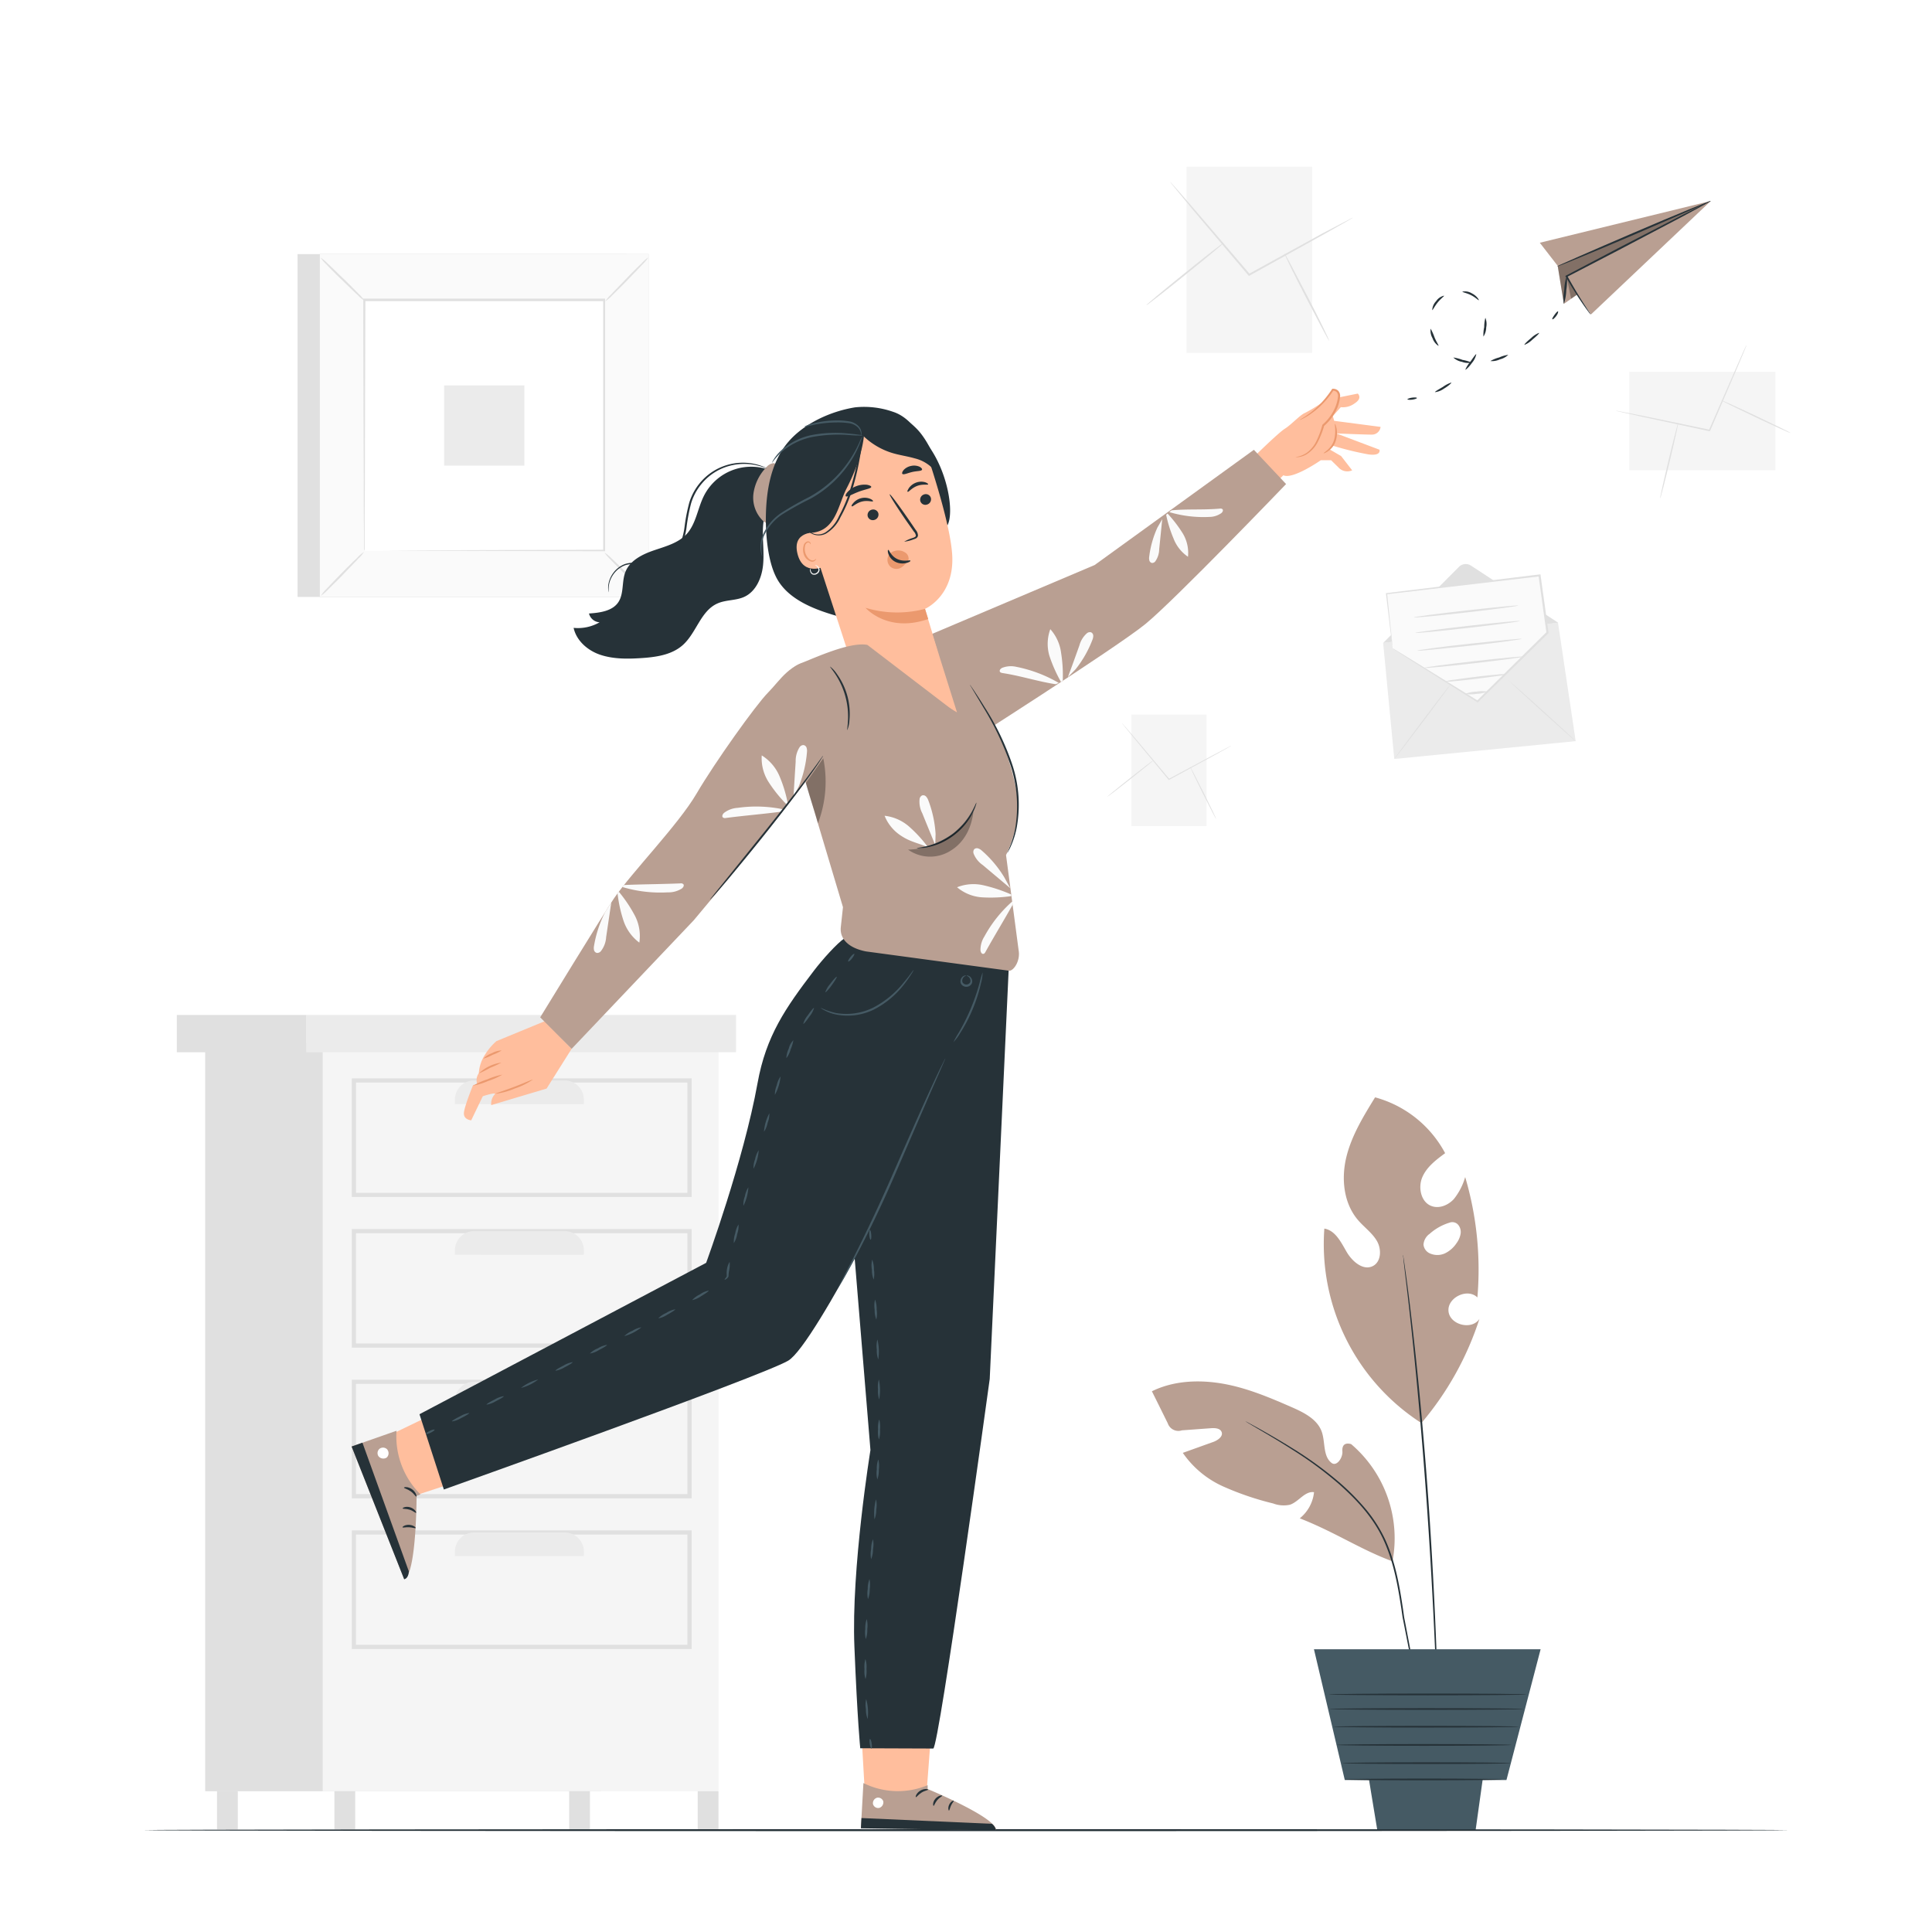 <svg class="animated" id="freepik_stories-sent-message" xmlns="http://www.w3.org/2000/svg" viewBox="0 0 500 500" version="1.1" xmlns:xlink="http://www.w3.org/1999/xlink" xmlns:svgjs="http://svgjs.com/svgjs"><style>svg#freepik_stories-sent-message:not(.animated) .animable {opacity: 0;}svg#freepik_stories-sent-message.animated #freepik--paper-plane--inject-344 {animation: 1.5s Infinite  linear wind;animation-delay: 0s;}            @keyframes wind {                0% {                    transform: rotate( 0deg );                }                25% {                    transform: rotate( 1deg );                }                75% {                    transform: rotate( -1deg );                }            }        </style><g id="freepik--background-complete--inject-344" style="transform-origin: 254.59px 260.083px 0px;" class="animable"><g id="el2ejfvnz89hh"><rect x="77.01" y="65.76" width="85.11" height="88.72" style="fill: rgb(224, 224, 224); transform-origin: 119.565px 110.12px 0px; transform: rotate(180deg);" class="animable"></rect></g><g id="elf25g6uxvup5"><rect x="82.77" y="65.76" width="85.11" height="88.72" style="fill: rgb(250, 250, 250); transform-origin: 125.325px 110.12px 0px; transform: rotate(180deg);" class="animable"></rect></g><path d="M82.74,65.74h85.17v88.77H82.74Zm85.12.05H82.8v88.67h85.06Z" style="fill: rgb(224, 224, 224); transform-origin: 125.325px 110.125px 0px;" id="elow2zxhr80u" class="animable"></path><g id="elpqlthrhbs6c"><rect x="94.21" y="77.69" width="62.23" height="64.87" style="fill: rgb(255, 255, 255); transform-origin: 125.325px 110.125px 0px; transform: rotate(180deg);" class="animable"></rect></g><path d="M156.44,143a9.84,9.84,0,0,0,1.54,1.79c1,1.05,2.39,2.46,4,4s3,2.91,4.07,3.89a10.16,10.16,0,0,0,1.8,1.5,10.18,10.18,0,0,0-1.53-1.78c-1-1.05-2.4-2.47-4-4s-3-2.92-4.07-3.9A9.82,9.82,0,0,0,156.44,143Z" style="fill: rgb(224, 224, 224); transform-origin: 162.145px 148.59px 0px;" id="elip88zl38qcr" class="animable"></path><path d="M94.21,142.83a9.62,9.62,0,0,0-1.78,1.54c-1.05,1-2.47,2.39-4,3.95s-2.92,3-3.9,4.07a9.28,9.28,0,0,0-1.49,1.8,10.38,10.38,0,0,0,1.77-1.53c1-1,2.48-2.39,4-4s2.93-3,3.9-4.07A9.31,9.31,0,0,0,94.21,142.83Z" style="fill: rgb(224, 224, 224); transform-origin: 88.625px 148.51px 0px;" id="elje142au80u" class="animable"></path><path d="M94.38,77.86a10.63,10.63,0,0,0-1.53-1.78c-1-1-2.39-2.47-4-4s-3-2.92-4.06-3.89a10.45,10.45,0,0,0-1.8-1.5,9.68,9.68,0,0,0,1.52,1.78c1,1.05,2.4,2.47,4,4s3,2.92,4.07,3.89A9.31,9.31,0,0,0,94.38,77.86Z" style="fill: rgb(224, 224, 224); transform-origin: 88.685px 72.275px 0px;" id="elhbeshykg4ws" class="animable"></path><path d="M156.61,78a10,10,0,0,0,1.79-1.53c1-1,2.46-2.39,4-4s2.91-3,3.89-4.06a10.6,10.6,0,0,0,1.5-1.8A9.17,9.17,0,0,0,166,68.2c-1.05,1-2.47,2.39-4,4s-2.92,3-3.9,4.07A9.82,9.82,0,0,0,156.61,78Z" style="fill: rgb(224, 224, 224); transform-origin: 162.2px 72.305px 0px;" id="elld5qyj1s08a" class="animable"></path><path d="M94.38,142.56a2,2,0,0,0,0-.32c0-.22,0-.51,0-.9,0-.81,0-2,0-3.5,0-3.08,0-7.55.06-13.22,0-11.36.07-27.55.12-46.93l-.24.24,62.05,0h0l-.27-.28c0,23.81,0,46.08,0,64.87l.24-.24-44.93.12-12.63.07-3.33,0-.87,0h0l.83,0,3.3,0,12.57.07,45.08.12h.24v-.24c0-18.79,0-41.06,0-64.87v-.27h-.29l-62.05,0h-.24v.24c0,19.44.09,35.68.12,47.08,0,5.65,0,10.11.07,13.17,0,1.5,0,2.65,0,3.45,0,.38,0,.67,0,.88S94.38,142.56,94.38,142.56Z" style="fill: rgb(224, 224, 224); transform-origin: 125.31px 109.97px 0px;" id="el1m6vj9olt5r" class="animable"></path><g id="elasf3ehv0o4l"><rect x="114.94" y="99.74" width="20.76" height="20.76" style="fill: rgb(235, 235, 235); transform-origin: 125.32px 110.12px 0px; transform: rotate(180deg);" class="animable"></rect></g><g id="elvmhf2urkh7o"><rect x="53.1" y="269.92" width="102.44" height="193.65" style="fill: rgb(224, 224, 224); transform-origin: 104.32px 366.745px 0px; transform: rotate(180deg);" class="animable"></rect></g><g id="elw1epwy56g3c"><rect x="83.51" y="269.92" width="102.44" height="193.65" style="fill: rgb(245, 245, 245); transform-origin: 134.73px 366.745px 0px; transform: rotate(180deg);" class="animable"></rect></g><path d="M91.05,279.08H179v30.7H91.05Zm86.85,1.08H92.13V308.7H177.9Z" style="fill: rgb(224, 224, 224); transform-origin: 135.025px 294.43px 0px;" id="eln2xnn1r4ey" class="animable"></path><g id="elaz76bgsij1"><path d="M122.68,279.62h23.47a4.95,4.95,0,0,1,4.95,4.95v1.17a0,0,0,0,1,0,0H117.73a0,0,0,0,1,0,0v-1.17A4.95,4.95,0,0,1,122.68,279.62Z" style="fill: rgb(235, 235, 235); transform-origin: 134.415px 282.68px 0px; transform: rotate(180deg);" class="animable"></path></g><path d="M91.05,318.07H179v30.7H91.05Zm86.85,1.09H92.13v28.53H177.9Z" style="fill: rgb(224, 224, 224); transform-origin: 135.025px 333.42px 0px;" id="elv7ekab2x2r" class="animable"></path><g id="elsfzzyon7i5h"><path d="M122.68,318.62h23.47a4.95,4.95,0,0,1,4.95,4.95v1.17a0,0,0,0,1,0,0H117.73a0,0,0,0,1,0,0v-1.17A4.95,4.95,0,0,1,122.68,318.62Z" style="fill: rgb(235, 235, 235); transform-origin: 134.415px 321.68px 0px; transform: rotate(180deg);" class="animable"></path></g><path d="M91.05,357.07H179v30.69H91.05Zm86.85,1.08H92.13v28.53H177.9Z" style="fill: rgb(224, 224, 224); transform-origin: 135.025px 372.415px 0px;" id="el2d7emaky05l" class="animable"></path><g id="elidw50uqcefm"><path d="M122.68,357.61h23.47a4.95,4.95,0,0,1,4.95,4.95v1.17a0,0,0,0,1,0,0H117.73a0,0,0,0,1,0,0v-1.17A4.95,4.95,0,0,1,122.68,357.61Z" style="fill: rgb(235, 235, 235); transform-origin: 134.415px 360.67px 0px; transform: rotate(180deg);" class="animable"></path></g><path d="M91.05,396.06H179v30.7H91.05Zm86.85,1.08H92.13v28.54H177.9Z" style="fill: rgb(224, 224, 224); transform-origin: 135.025px 411.41px 0px;" id="el22n0px47fxc" class="animable"></path><g id="el7uiub1fvwok"><path d="M122.68,396.6h23.47a4.95,4.95,0,0,1,4.95,4.95v1.17a0,0,0,0,1,0,0H117.73a0,0,0,0,1,0,0v-1.17A4.95,4.95,0,0,1,122.68,396.6Z" style="fill: rgb(235, 235, 235); transform-origin: 134.415px 399.66px 0px; transform: rotate(180deg);" class="animable"></path></g><g id="el06hnjqqf9zuo"><rect x="79.22" y="262.67" width="111.27" height="9.65" style="fill: rgb(235, 235, 235); transform-origin: 134.855px 267.495px 0px; transform: rotate(180deg);" class="animable"></rect></g><g id="el4emzca6hkvc"><rect x="45.76" y="262.67" width="33.46" height="9.65" style="fill: rgb(224, 224, 224); transform-origin: 62.49px 267.495px 0px; transform: rotate(180deg);" class="animable"></rect></g><g id="elcq7dmg5aoq4"><rect x="180.56" y="463.57" width="5.38" height="9.89" style="fill: rgb(224, 224, 224); transform-origin: 183.25px 468.515px 0px; transform: rotate(180deg);" class="animable"></rect></g><g id="elywuh9oww8p"><rect x="147.3" y="463.57" width="5.38" height="9.89" style="fill: rgb(224, 224, 224); transform-origin: 149.99px 468.515px 0px; transform: rotate(180deg);" class="animable"></rect></g><g id="eldf1zrw8tppd"><rect x="86.54" y="463.57" width="5.38" height="9.89" style="fill: rgb(224, 224, 224); transform-origin: 89.23px 468.515px 0px; transform: rotate(180deg);" class="animable"></rect></g><g id="elwh76crqble"><rect x="56.16" y="463.57" width="5.38" height="9.89" style="fill: rgb(224, 224, 224); transform-origin: 58.85px 468.515px 0px; transform: rotate(180deg);" class="animable"></rect></g><g id="elw33kakiuz9"><rect x="307.09" y="43.15" width="32.48" height="48.18" style="fill: rgb(245, 245, 245); transform-origin: 323.33px 67.24px 0px; transform: rotate(-79.01deg);" class="animable"></rect></g><path d="M350.15,56.31a3.29,3.29,0,0,1-.52.34l-1.54.9-5.72,3.23-19,10.56-.15.09-.12-.14-.28-.33-14.21-16.8L304.37,49q-.72-.87-1.14-1.41a3.31,3.31,0,0,1-.38-.51,3.93,3.93,0,0,1,.44.46l1.21,1.35,4.37,5c3.69,4.31,8.74,10.2,14.31,16.72a4.09,4.09,0,0,1,.28.33l-.27-.05,19-10.45L348,57.4l1.58-.83A4.26,4.26,0,0,1,350.15,56.31Z" style="fill: rgb(224, 224, 224); transform-origin: 326.5px 59.255px 0px;" id="elhsaqyn6gm2o" class="animable"></path><path d="M296.66,79c-.08-.1,4.33-3.78,9.84-8.22s10-8,10.11-7.88-4.33,3.77-9.84,8.22S296.73,79.1,296.66,79Z" style="fill: rgb(224, 224, 224); transform-origin: 306.635px 70.95px 0px;" id="elckwnltvwr0c" class="animable"></path><path d="M332.41,65.57c.11-.06,2.78,5,6,11.21s5.69,11.36,5.58,11.41-2.78-5-6-11.21S332.3,65.62,332.41,65.57Z" style="fill: rgb(224, 224, 224); transform-origin: 338.2px 76.88px 0px;" id="elyexiztvmrm" class="animable"></path><g id="elk7e6yn77g2"><rect x="421.67" y="96.22" width="37.8" height="25.48" style="fill: rgb(245, 245, 245); transform-origin: 440.57px 108.96px 0px; transform: rotate(-26.67deg);" class="animable"></rect></g><path d="M452,89.31a2.45,2.45,0,0,1-.16.46c-.13.33-.31.76-.53,1.3l-2,4.74-6.72,15.65-.06.13-.14,0-.33-.07-16.87-3.62-5.11-1.14-1.38-.32a2.83,2.83,0,0,1-.48-.14,2.57,2.57,0,0,1,.49.07l1.4.26,5.13,1,16.89,3.52.34.07-.2.1c2.66-6.09,5.06-11.59,6.82-15.6L451.17,91l.59-1.27A2.77,2.77,0,0,1,452,89.31Z" style="fill: rgb(224, 224, 224); transform-origin: 435.11px 100.45px 0px;" id="el5v2r04pnqzw" class="animable"></path><path d="M429.64,129c-.09,0,.88-4.42,2.17-9.82s2.42-9.76,2.51-9.74-.88,4.42-2.17,9.82S429.73,129.06,429.64,129Z" style="fill: rgb(224, 224, 224); transform-origin: 431.98px 119.22px 0px;" id="el3clekw8g5hj" class="animable"></path><path d="M445.4,103.56c0-.09,4.11,1.75,9.08,4.1s9,4.33,8.94,4.41-4.11-1.75-9.08-4.1S445.36,103.64,445.4,103.56Z" style="fill: rgb(224, 224, 224); transform-origin: 454.41px 107.815px 0px;" id="el59eeg26suvg" class="animable"></path><g id="elifaueh2qbz9"><rect x="292.81" y="184.94" width="19.45" height="28.86" style="fill: rgb(245, 245, 245); transform-origin: 302.535px 199.37px 0px; transform: rotate(-78.44deg);" class="animable"></rect></g><path d="M318.66,193l-.31.2-.93.52L314,195.61l-11.42,6.21-.1.05-.07-.08-.16-.2c-3.28-4-6.25-7.53-8.41-10.15l-2.53-3.09-.68-.85a1.43,1.43,0,0,1-.22-.31,2,2,0,0,1,.26.28l.72.82,2.59,3c2.18,2.61,5.17,6.17,8.47,10.1l.17.2-.17,0,11.46-6.14,3.48-1.83.95-.49A1.64,1.64,0,0,1,318.66,193Z" style="fill: rgb(224, 224, 224); transform-origin: 304.535px 194.53px 0px;" id="elf3im75t2bki" class="animable"></path><path d="M286.49,206.25c0-.06,2.62-2.23,5.94-4.86s6.06-4.72,6.11-4.66-2.62,2.23-5.94,4.86S286.54,206.31,286.49,206.25Z" style="fill: rgb(224, 224, 224); transform-origin: 292.515px 201.49px 0px;" id="el3pnqiyxa2sx" class="animable"></path><path d="M308,198.41c.06,0,1.63,3,3.5,6.75s3.34,6.84,3.28,6.87-1.64-3-3.51-6.75S307.92,198.45,308,198.41Z" style="fill: rgb(224, 224, 224); transform-origin: 311.389px 205.22px 0px;" id="elax3czrrle4u" class="animable"></path><polygon points="357.95 166.35 403.21 161.16 407.79 191.81 360.84 196.42 357.95 166.35" style="fill: rgb(235, 235, 235); transform-origin: 382.87px 178.79px 0px;" id="elyvo6i740zj" class="animable"></polygon><path d="M358,166.36l19.58-19.66a2.48,2.48,0,0,1,3.11-.32l22.57,14.78" style="fill: rgb(224, 224, 224); transform-origin: 380.63px 156.168px 0px;" id="elm8hlctn0d3h" class="animable"></path><path d="M360.84,196.42c-.06,0,3.14-4.39,7.15-9.71s7.31-9.59,7.37-9.54-3.14,4.39-7.15,9.71S360.9,196.47,360.84,196.42Z" style="fill: rgb(224, 224, 224); transform-origin: 368.1px 186.795px 0px;" id="elw0p0ihamhv" class="animable"></path><path d="M407.79,191.82c-.06.05-4-3.45-8.82-7.82s-8.68-8-8.63-8,4,3.45,8.82,7.82S407.84,191.76,407.79,191.82Z" style="fill: rgb(224, 224, 224); transform-origin: 399.065px 183.91px 0px;" id="el2iyvmrjfxhb" class="animable"></path><polygon points="360.42 167.79 358.82 153.65 398.44 148.92 400.48 163.76 382.39 181.53 360.42 167.79" style="fill: rgb(250, 250, 250); transform-origin: 379.65px 165.225px 0px;" id="elcprbj37xvnb" class="animable"></polygon><path d="M360.41,167.79l.43.23,1.19.71,4.47,2.73,16,9.89-.27,0,18.06-17.81-.07.22c-.39-2.83-.81-5.8-1.22-8.82-.28-2-.56-4-.83-6l.29.22-39.63,4.64.15-.19c.46,4.42.83,7.94,1.09,10.39q.17,1.78.27,2.79c0,.3,0,.54.06.73a.81.81,0,0,1,0,.25,1.35,1.35,0,0,1,0-.23l-.1-.7q-.13-1-.36-2.76c-.29-2.46-.72-6-1.25-10.43l0-.16.16,0,39.6-4.83.26,0,0,.25q.4,3,.83,6c.42,3,.83,6,1.22,8.82l0,.13-.1.09-18.12,17.75-.12.11-.14-.09-16-10.1-4.39-2.81-1.14-.74A3,3,0,0,1,360.41,167.79Z" style="fill: rgb(224, 224, 224); transform-origin: 379.725px 165.235px 0px;" id="elkxqvf2hkloi" class="animable"></path><path d="M392.93,156.72c0,.14-6,.94-13.51,1.79s-13.55,1.43-13.56,1.28,6-.94,13.51-1.79S392.92,156.57,392.93,156.72Z" style="fill: rgb(224, 224, 224); transform-origin: 379.395px 158.255px 0px;" id="elazb5ygfepvk" class="animable"></path><path d="M393.36,160.71c0,.15-6,.95-13.51,1.8s-13.55,1.42-13.56,1.28,6-.95,13.51-1.8S393.35,160.57,393.36,160.71Z" style="fill: rgb(224, 224, 224); transform-origin: 379.825px 162.25px 0px;" id="elz5v3yutyvj" class="animable"></path><path d="M393.86,165.32c0,.14-6,1-13.51,1.8s-13.55,1.42-13.57,1.28,6-1,13.51-1.8S393.84,165.18,393.86,165.32Z" style="fill: rgb(224, 224, 224); transform-origin: 380.32px 166.86px 0px;" id="el16cu9ekzw08" class="animable"></path><path d="M394.35,169.92c0,.15-5.75.92-12.88,1.73s-12.93,1.35-13,1.21,5.75-.92,12.89-1.73S394.34,169.78,394.35,169.92Z" style="fill: rgb(224, 224, 224); transform-origin: 381.41px 171.39px 0px;" id="elngs3xv1j8z" class="animable"></path><path d="M389.71,174.51a10,10,0,0,1-2.26.45c-1.41.21-3.36.46-5.51.73s-4.12.47-5.54.59a9.59,9.59,0,0,1-2.31.07,10.61,10.61,0,0,1,2.27-.44c1.41-.21,3.36-.47,5.51-.74s4.12-.46,5.53-.58A10,10,0,0,1,389.71,174.51Z" style="fill: rgb(224, 224, 224); transform-origin: 381.9px 175.433px 0px;" id="elci1brusdk9i" class="animable"></path><path d="M385,179a8.73,8.73,0,0,1-2.86.57,8.44,8.44,0,0,1-2.92,0,8,8,0,0,1,2.86-.57A8.17,8.17,0,0,1,385,179Z" style="fill: rgb(224, 224, 224); transform-origin: 382.11px 179.283px 0px;" id="el7ifrpuhbk1g" class="animable"></path></g><g id="freepik--Plant--inject-344" style="transform-origin: 348.41px 378.8px 0px;" class="animable"><path d="M360.38,404.06a32.05,32.05,0,0,0-10.7-30.32s-2.48-.91-2.27,1.87c.13,1.66-1.47,4-2.79,3-2.31-1.78-1.58-5.39-2.57-8.13-1.17-3.2-4.58-4.91-7.7-6.28-5.76-2.52-11.61-5-17.8-6.09s-12.8-.83-18.44,1.95q2.06,4.13,4.1,8.27a2.9,2.9,0,0,0,3.67,1.84l7.5-.55c1.09-.08,2.49,0,2.81,1.09s-1.06,2.06-2.22,2.47L306.11,376a25.18,25.18,0,0,0,10.4,8.67,75.32,75.32,0,0,0,13,4.43,7.65,7.65,0,0,0,4.3.33c2.29-.74,3.87-3.6,6.26-3.25a10,10,0,0,1-3.69,6.76c9.27,3.64,15.73,8.09,24,11.13" style="fill: rgb(185, 159, 146); transform-origin: 329.522px 380.791px 0px;" id="elix4uvylwrjj" class="animable"></path><path d="M368.33,445.21a2.46,2.46,0,0,1-.07-.24c0-.19-.09-.42-.16-.71-.13-.66-.32-1.57-.57-2.74-.48-2.41-1.17-5.84-2-10.07-.42-2.13-.88-4.46-1.38-7-.24-1.25-.5-2.55-.76-3.88l-.4-2q-.15-1-.3-2.1c-.87-5.64-1.89-11.94-4.63-17.94s-7.24-10.63-11.49-14.42a96.6,96.6,0,0,0-12.21-9c-3.65-2.34-6.69-4.09-8.78-5.32l-2.41-1.42-.62-.38-.2-.14s.08,0,.23.1l.64.34,2.45,1.34c2.11,1.19,5.18,2.91,8.86,5.21a95.56,95.56,0,0,1,12.32,9,62.12,62.12,0,0,1,6.35,6.41,36.73,36.73,0,0,1,5.26,8.13c2.78,6.08,3.79,12.42,4.64,18.07l.29,2.1.39,2c.25,1.33.5,2.63.74,3.88.47,2.5.91,4.83,1.32,7l1.88,10.09c.21,1.17.38,2.09.49,2.75l.12.72A.94.94,0,0,1,368.33,445.21Z" style="fill: rgb(38, 50, 56); transform-origin: 345.343px 406.53px 0px;" id="el8w4uarq35jl" class="animable"></path><path d="M382.87,341.34c-2,3-7.67,1.53-8-2s4.92-6.09,7.48-3.56a84.58,84.58,0,0,0-3.16-31.16,16.3,16.3,0,0,1-2.93,5.69c-1.45,1.58-3.78,2.57-5.79,1.81-2.72-1-3.52-4.75-2.39-7.43s3.58-4.53,5.92-6.25a29.21,29.21,0,0,0-18.13-14.45c-3,4.88-6.07,9.87-7.43,15.44s-.74,11.94,3,16.31c1.58,1.86,3.67,3.31,4.9,5.42s1.14,5.33-1,6.47c-2.54,1.33-5.41-1.18-6.85-3.67s-2.91-5.53-5.75-6a55.06,55.06,0,0,0,25.45,50.54l-.29-.27A79.21,79.21,0,0,0,382.87,341.34Zm-13-21.92a13.75,13.75,0,0,1,5.28-3,2,2,0,0,1,2.26.6,2.92,2.92,0,0,1,.58,2.36,5.67,5.67,0,0,1-1,2.29,7.56,7.56,0,0,1-3,2.68,4.73,4.73,0,0,1-4,0,2.78,2.78,0,0,1-1.59-2.24A3.75,3.75,0,0,1,369.84,319.42Z" style="fill: rgb(185, 159, 146); transform-origin: 362.731px 326.245px 0px;" id="elyhho8nn6z7c" class="animable"></path><path d="M372.07,445.21a1.3,1.3,0,0,1,0-.31c0-.23,0-.54,0-.92,0-.83-.08-2-.13-3.52-.13-3.08-.3-7.49-.52-12.93-.48-10.92-1.25-26-2.48-42.64s-2.65-31.67-3.84-42.53c-.58-5.44-1.11-9.83-1.48-12.86-.17-1.5-.31-2.67-.4-3.5,0-.38-.07-.68-.1-.91a1,1,0,0,1,0-.31l.06.3c0,.23.08.53.13.91.12.82.28,2,.49,3.48.42,3,1,7.42,1.62,12.85,1.28,10.86,2.77,25.9,4,42.54s1.94,31.73,2.35,42.66c.2,5.46.31,9.88.37,12.94,0,1.51,0,2.69,0,3.52v.91A2,2,0,0,1,372.07,445.21Z" style="fill: rgb(38, 50, 56); transform-origin: 367.624px 384.995px 0px;" id="elyhp8ghcu3g" class="animable"></path><polygon points="340.05 426.82 348.03 460.67 389.87 460.67 398.71 426.82 340.05 426.82" style="fill: rgb(69, 90, 100); transform-origin: 369.38px 443.745px 0px;" id="ell82784k39bp" class="animable"></polygon><path d="M353.21,453.56c0,.64,3.23,20.05,3.23,20.05h25.45l2.8-20.05Z" style="fill: rgb(69, 90, 100); transform-origin: 368.95px 463.585px 0px;" id="eljtuzj8hbvx" class="animable"></path><path d="M388.71,460.52c0,.12-9.13.22-20.39.22s-20.39-.1-20.39-.22,9.13-.23,20.39-.23S388.71,460.39,388.71,460.52Z" style="fill: rgb(38, 50, 56); transform-origin: 368.32px 460.515px 0px;" id="el2sfjulr8tvs" class="animable"></path><path d="M393.06,446.87c0,.12-10.76.22-24,.22s-24-.1-24-.22,10.77-.22,24-.22S393.06,446.75,393.06,446.87Z" style="fill: rgb(38, 50, 56); transform-origin: 369.06px 446.87px 0px;" id="elu313r1y1fv" class="animable"></path><path d="M391.18,451.58c0,.13-10.14.23-22.63.23s-22.64-.1-22.64-.23,10.14-.22,22.64-.22S391.18,451.46,391.18,451.58Z" style="fill: rgb(38, 50, 56); transform-origin: 368.545px 451.585px 0px;" id="elj381eivxio" class="animable"></path><path d="M391,456.3c0,.12-9.77.22-21.82.22s-21.82-.1-21.82-.22,9.77-.22,21.82-.22S391,456.18,391,456.3Z" style="fill: rgb(38, 50, 56); transform-origin: 369.18px 456.3px 0px;" id="el83zvb9mbzng" class="animable"></path><path d="M394.28,442.29c0,.12-11.25.22-25.13.22s-25.12-.1-25.12-.22,11.24-.22,25.12-.22S394.28,442.17,394.28,442.29Z" style="fill: rgb(38, 50, 56); transform-origin: 369.155px 442.29px 0px;" id="elsfq6x8u4air" class="animable"></path><path d="M395.08,438.52c0,.12-11.46.22-25.59.22s-25.6-.1-25.6-.22,11.46-.23,25.6-.23S395.08,438.39,395.08,438.52Z" style="fill: rgb(38, 50, 56); transform-origin: 369.485px 438.515px 0px;" id="el1ecsztrs0re" class="animable"></path></g><g id="freepik--Floor--inject-344" style="transform-origin: 250px 473.64px 0px;" class="animable"><path d="M463,473.64c0,.15-95.38.26-213,.26s-213-.11-213-.26,95.36-.26,213-.26S463,473.5,463,473.64Z" style="fill: rgb(38, 50, 56); transform-origin: 250px 473.64px 0px;" id="elt66sxh4sj1a" class="animable"></path></g><g id="freepik--Character--inject-344" style="transform-origin: 224.145px 287.152px 0px;" class="animable"><polygon points="242.3 430.8 239.59 466.74 223.96 466.42 221.82 429.02 242.3 430.8" style="fill: rgb(255, 190, 157); transform-origin: 232.06px 447.88px 0px;" id="elpth9z78td1s" class="animable"></polygon><path d="M240.08,462v1s17.56,7.25,17.72,10.59l-35-.5.65-11.64A20,20,0,0,0,240.08,462Z" style="fill: rgb(185, 159, 146); transform-origin: 240.3px 467.52px 0px;" id="el3jxulyq80r8" class="animable"></path><path d="M245.59,468.57c-.13,0-.33-.73.07-1.55s1.11-1.13,1.17-1-.38.56-.7,1.24S245.74,468.56,245.59,468.57Z" style="fill: rgb(38, 50, 56); transform-origin: 246.129px 467.281px 0px;" id="elizo8ke86fnp" class="animable"></path><path d="M226.93,465.27a1.45,1.45,0,0,0-1,1.62,1.39,1.39,0,0,0,1.6,1,1.52,1.52,0,0,0,1.06-1.72,1.42,1.42,0,0,0-1.77-.88" style="fill: rgb(255, 255, 255); transform-origin: 227.262px 466.569px 0px;" id="eli7inc07k7b" class="animable"></path><path d="M240.19,463.15c0,.17-.86.24-1.71.78s-1.31,1.24-1.46,1.17.11-1.05,1.15-1.68S240.23,463,240.19,463.15Z" style="fill: rgb(38, 50, 56); transform-origin: 238.586px 464.048px 0px;" id="elypz1qy3hhka" class="animable"></path><path d="M243.84,464.72c0,.17-.7.45-1.29,1.16s-.77,1.48-.94,1.47-.27-1,.48-1.85S243.84,464.56,243.84,464.72Z" style="fill: rgb(38, 50, 56); transform-origin: 242.665px 466.002px 0px;" id="elxe5m6fj5g5" class="animable"></path><path d="M222.8,473.16l.15-2.65L256.71,472a2.93,2.93,0,0,1,1.07,1.69Z" style="fill: rgb(38, 50, 56); transform-origin: 240.29px 472.1px 0px;" id="el2y9wceiu5ui" class="animable"></path><path d="M324.23,118.51s6.55-6.47,8.29-7.56,3.88-3.54,5.23-4.1a39.83,39.83,0,0,0,4.47-2.7l2.66-3.29s2-.21,1.56,2l4.95-1s1.33,1.15-.78,2.51a5,5,0,0,1-3.6,1l-2.08,2.32.36,1.22,12,1.57a2.24,2.24,0,0,1-2.21,2c-2,0-9.24-.31-9.24-.31L357,116.38s.59,1.71-2.9,1.21a80.53,80.53,0,0,1-9.06-2.21l-1,.88,3.05,1.78,2.85,3.68a3.09,3.09,0,0,1-3.61-.81l-1.84-1.8h-2.67s-7.26,5.07-9.69,3.89l-2.06,2.07Z" style="fill: rgb(255, 190, 157); transform-origin: 340.76px 112.962px 0px;" id="elf947y29wpj" class="animable"></path><path d="M345.5,109.72c.06,0,.27.45.41,1.25a6.74,6.74,0,0,1-.24,3.19,5,5,0,0,1-1.92,2.57c-.67.48-1.16.63-1.19.57s.38-.33,1-.86a5.46,5.46,0,0,0,1.65-2.44C345.91,111.73,345.31,109.74,345.5,109.72Z" style="fill: rgb(235, 153, 110); transform-origin: 344.28px 113.516px 0px;" id="elcl3tbk5v72o" class="animable"></path><path d="M335.28,118.28a6.45,6.45,0,0,0,3-1.17,8.18,8.18,0,0,0,2.3-2.75,23,23,0,0,0,1.64-4.35l0-.06.06-.06a12.4,12.4,0,0,0,3.3-4.53,10.09,10.09,0,0,0,.7-2.76,1.54,1.54,0,0,0-.34-1.12,1.43,1.43,0,0,0-1-.37l.18-.11a22.57,22.57,0,0,1-5.88,6.11,16,16,0,0,1-2.1,1.25,3.33,3.33,0,0,1-.82.33c0-.07,1.09-.58,2.74-1.83a23.85,23.85,0,0,0,5.65-6.13l.07-.11h.12a1.86,1.86,0,0,1,1.43.51,2,2,0,0,1,.49,1.49,10.14,10.14,0,0,1-.73,2.94,12.7,12.7,0,0,1-3.48,4.72l.09-.12a22.54,22.54,0,0,1-1.75,4.4,8,8,0,0,1-2.49,2.8,5.2,5.2,0,0,1-2.27.91A2.09,2.09,0,0,1,335.28,118.28Z" style="fill: rgb(235, 153, 110); transform-origin: 341.054px 109.47px 0px;" id="elhrnz2ww17wg" class="animable"></path><path d="M235.54,166.46l47.75-20.23,41.21-29.82,8.34,8.86s-28.88,30.08-36.4,36.22-48.15,32-48.15,32Z" style="fill: rgb(185, 159, 146); transform-origin: 284.19px 154.95px 0px;" id="el4pfqoncg9h9" class="animable"></path><path d="M263,172.57a6.16,6.16,0,0,0-3.66.28c-.38.19-.77.61-.56,1,.13.23.44.29.7.34,4.74.73,9,2.15,13.73,2.89l.8-.34A35.38,35.38,0,0,0,263,172.57Z" style="fill: rgb(250, 250, 250); transform-origin: 266.366px 174.747px 0px;" id="els3xb2nh9i5" class="animable"></path><path d="M271.57,169.68a37.7,37.7,0,0,0,3,6.78l.47-.27a36.6,36.6,0,0,0-.42-7.17,11.4,11.4,0,0,0-2.8-6.19A11,11,0,0,0,271.57,169.68Z" style="fill: rgb(250, 250, 250); transform-origin: 273.105px 169.645px 0px;" id="elr4bjoaeiuoh" class="animable"></path><path d="M279.36,167c-1,2.79-1.95,5.47-3,8.26l2-2.05a28.61,28.61,0,0,0,4.4-7.74,2.5,2.5,0,0,0,.17-1,1,1,0,0,0-.56-.83,1.2,1.2,0,0,0-1.09.26A6.35,6.35,0,0,0,279.36,167Z" style="fill: rgb(250, 250, 250); transform-origin: 279.646px 169.431px 0px;" id="ele3bosax72x5" class="animable"></path><path d="M313,133.78a5.42,5.42,0,0,0,3.1-1c.29-.24.54-.7.28-1a.81.81,0,0,0-.68-.15c-4.25.38-8.23.06-12.48.44l-.62.46A31.15,31.15,0,0,0,313,133.78Z" style="fill: rgb(250, 250, 250); transform-origin: 309.545px 132.714px 0px;" id="elb1j871d9pdu" class="animable"></path><path d="M306.15,138.13a33.21,33.21,0,0,0-4-5.23l-.35.34a32.66,32.66,0,0,0,1.9,6.1,10.07,10.07,0,0,0,3.75,4.75A9.77,9.77,0,0,0,306.15,138.13Z" style="fill: rgb(250, 250, 250); transform-origin: 304.651px 138.495px 0px;" id="el3gji0kidglv" class="animable"></path><path d="M300,142.11c.27-2.62.52-5.14.79-7.76l-1.25,2.18a25.69,25.69,0,0,0-2.14,7.64,2.24,2.24,0,0,0,.07.93.87.87,0,0,0,.67.6,1.06,1.06,0,0,0,.88-.46A5.63,5.63,0,0,0,300,142.11Z" style="fill: rgb(250, 250, 250); transform-origin: 299.085px 140.025px 0px;" id="eld1tys5l4ydw" class="animable"></path><polygon points="140.16 376.3 103.99 388.17 97.99 372.79 133.63 355.58 140.16 376.3" style="fill: rgb(255, 190, 157); transform-origin: 119.075px 371.875px 0px;" id="el3ukjuwcu0k6" class="animable"></polygon><path d="M108.81,386.74l-1,.41s0,20.07-3.18,21.57L91,374.36l11.62-4.08A21.17,21.17,0,0,0,108.81,386.74Z" style="fill: rgb(185, 159, 146); transform-origin: 99.905px 389.5px 0px;" id="elt4lrq4353um" class="animable"></path><path d="M100.31,375.22a1.51,1.51,0,0,0-2-.34,1.46,1.46,0,0,0-.35,2,1.6,1.6,0,0,0,2.11.34,1.52,1.52,0,0,0,.14-2.09" style="fill: rgb(255, 255, 255); transform-origin: 99.135px 376.059px 0px;" id="elaul94j7mhke" class="animable"></path><path d="M91,374.36l2.8-1,12,33.29s0,1.8-1.2,2.05Z" style="fill: rgb(38, 50, 56); transform-origin: 98.4px 391.03px 0px;" id="el8st1pojmwzd" class="animable"></path><path d="M107.74,387.31c-.17.06-.58-.75-1.45-1.36s-1.74-.77-1.74-.95,1.07-.32,2.11.44S107.91,387.28,107.74,387.31Z" style="fill: rgb(38, 50, 56); transform-origin: 106.171px 386.086px 0px;" id="elzdu6m70v5er" class="animable"></path><path d="M107.68,391.51c-.15.1-.72-.51-1.66-.8s-1.75-.16-1.81-.33.85-.65,2-.27S107.84,391.44,107.68,391.51Z" style="fill: rgb(38, 50, 56); transform-origin: 105.959px 390.744px 0px;" id="elmbeo2ou5dfp" class="animable"></path><path d="M104.18,395.27c-.1-.14.65-.71,1.74-.64s1.77.7,1.65.83-.79-.16-1.69-.21S104.26,395.43,104.18,395.27Z" style="fill: rgb(38, 50, 56); transform-origin: 105.877px 395.059px 0px;" id="ella9to74qrm" class="animable"></path><path d="M237.61,294s-26.52,54-33.64,58.15-89.1,33.33-89.1,33.33L108.56,366l74.19-39.18s9.69-26.42,13.3-46.49c2.21-12.3,7.28-19.51,14.57-29.09,2.23-2.93,6-7.12,7.93-8.41l33.33,6.31Z" style="fill: rgb(38, 50, 56); transform-origin: 180.22px 314.155px 0px;" id="elhkvcrm7zy28" class="animable"></path><path d="M261.05,250.82l-35.79-6L218,286.9l7.27,88.37s-5,30.72-4.15,50.93c.77,19.06,1.51,26.25,1.51,26.25s15.39.07,18.89.07c1.47,0,14.62-95.65,14.62-95.65Z" style="fill: rgb(38, 50, 56); transform-origin: 239.525px 348.67px 0px;" id="ely8tyshv073" class="animable"></path><path d="M244.66,273.9a4.75,4.75,0,0,1-.24.62c-.19.45-.44,1-.76,1.76l-2.83,6.43c-2.38,5.49-5.63,13-9.21,21.28s-7.22,15.69-10,20.94c-1.39,2.62-2.54,4.73-3.38,6.17l-1,1.65a3.26,3.26,0,0,1-.36.56,3,3,0,0,1,.27-.61c.23-.43.52-1,.88-1.7l3.22-6.24c2.68-5.29,6.21-12.69,9.84-21S238,288,240.49,282.56c1.24-2.7,2.26-4.88,3-6.37l.85-1.71A2.74,2.74,0,0,1,244.66,273.9Z" style="fill: rgb(69, 90, 100); transform-origin: 230.77px 303.605px 0px;" id="elv929jftdsjm" class="animable"></path><path d="M112.48,370c.06.13-.4.47-1,.77s-1.17.44-1.24.31.4-.48,1-.78S112.41,369.89,112.48,370Z" style="fill: rgb(69, 90, 100); transform-origin: 111.359px 370.543px 0px;" id="el1m6ympljjb" class="animable"></path><path d="M121.43,365.69c.07.13-.89.72-2.12,1.32a6.16,6.16,0,0,1-2.35.85c-.07-.13.89-.72,2.12-1.32A6.16,6.16,0,0,1,121.43,365.69Z" style="fill: rgb(69, 90, 100); transform-origin: 119.195px 366.775px 0px;" id="el6z6ue0hu7hm" class="animable"></path><path d="M130.38,361.33c.07.13-.89.72-2.12,1.33a6.29,6.29,0,0,1-2.35.86c-.07-.13.89-.73,2.12-1.33A6.29,6.29,0,0,1,130.38,361.33Z" style="fill: rgb(69, 90, 100); transform-origin: 128.145px 362.425px 0px;" id="elokzbj3f7yg" class="animable"></path><path d="M139.3,357a12.25,12.25,0,0,1-4.46,2.2,11.66,11.66,0,0,1,4.46-2.2Z" style="fill: rgb(69, 90, 100); transform-origin: 137.07px 358.1px 0px;" id="el9ki1woycdyp" class="animable"></path><path d="M148.2,352.52c.07.13-.88.73-2.11,1.35a6.14,6.14,0,0,1-2.34.87c-.07-.13.88-.73,2.11-1.34A6.27,6.27,0,0,1,148.2,352.52Z" style="fill: rgb(69, 90, 100); transform-origin: 145.975px 353.63px 0px;" id="el88wgxcno3is" class="animable"></path><path d="M157.09,348.05c.07.13-.88.73-2.1,1.35a6.13,6.13,0,0,1-2.34.89,6.29,6.29,0,0,1,2.1-1.35A6.19,6.19,0,0,1,157.09,348.05Z" style="fill: rgb(69, 90, 100); transform-origin: 154.872px 349.17px 0px;" id="el89wnwba4324" class="animable"></path><path d="M166,343.5a12,12,0,0,1-4.43,2.29,6.16,6.16,0,0,1,2.09-1.38A6.38,6.38,0,0,1,166,343.5Z" style="fill: rgb(69, 90, 100); transform-origin: 163.785px 344.645px 0px;" id="elb72mtx6bs4b" class="animable"></path><path d="M174.74,338.85c.07.13-.86.75-2.07,1.4a6.05,6.05,0,0,1-2.31.94,6.32,6.32,0,0,1,2.07-1.4A6.05,6.05,0,0,1,174.74,338.85Z" style="fill: rgb(69, 90, 100); transform-origin: 172.552px 340.02px 0px;" id="el9wgyd6l6s4" class="animable"></path><path d="M183.41,334c.07.12-.83.78-2,1.47a6,6,0,0,1-2.29,1,6.38,6.38,0,0,1,2-1.47A5.9,5.9,0,0,1,183.41,334Z" style="fill: rgb(69, 90, 100); transform-origin: 181.267px 335.235px 0px;" id="el6w3p2yhy4gg" class="animable"></path><path d="M188.82,326.56a7,7,0,0,1-.17,2.48,9,9,0,0,0-.1.93,1.56,1.56,0,0,0,0,.2.5.5,0,0,1-.08.31,1.59,1.59,0,0,1-.27.33c-.36.32-.62.42-.67.37s.14-.27.39-.62a1.07,1.07,0,0,0,.16-.27.2.2,0,0,0,0-.08.71.71,0,0,1,0-.23,5.63,5.63,0,0,1,0-1A5.52,5.52,0,0,1,188.82,326.56Z" style="fill: rgb(69, 90, 100); transform-origin: 188.192px 328.876px 0px;" id="el13mc7ii7eoa9" class="animable"></path><path d="M191.13,316.88a6.22,6.22,0,0,1-.35,2.48,6.13,6.13,0,0,1-.86,2.35,6.25,6.25,0,0,1,.35-2.48A6.32,6.32,0,0,1,191.13,316.88Z" style="fill: rgb(69, 90, 100); transform-origin: 190.525px 319.295px 0px;" id="elpyvukcod87d" class="animable"></path><path d="M193.68,307.27a12.25,12.25,0,0,1-1.29,4.8,6,6,0,0,1,.39-2.47A6.18,6.18,0,0,1,193.68,307.27Z" style="fill: rgb(69, 90, 100); transform-origin: 193.031px 309.67px 0px;" id="elel9i61uar0o" class="animable"></path><path d="M196.35,297.68a11.78,11.78,0,0,1-1.35,4.79,6.12,6.12,0,0,1,.42-2.46A6.22,6.22,0,0,1,196.35,297.68Z" style="fill: rgb(69, 90, 100); transform-origin: 195.673px 300.075px 0px;" id="elo5ludyi53j" class="animable"></path><path d="M199.11,288.12a6.06,6.06,0,0,1-.45,2.46,6.23,6.23,0,0,1-.94,2.32,11.73,11.73,0,0,1,1.39-4.78Z" style="fill: rgb(69, 90, 100); transform-origin: 198.416px 290.51px 0px;" id="elmysuaxcunfk" class="animable"></path><path d="M202,278.59a12.07,12.07,0,0,1-1.46,4.76,6.18,6.18,0,0,1,.48-2.46A6.09,6.09,0,0,1,202,278.59Z" style="fill: rgb(69, 90, 100); transform-origin: 201.27px 280.97px 0px;" id="elxxybi5qrknf" class="animable"></path><path d="M205.32,269.22a9.64,9.64,0,0,1-.72,2.39,6.07,6.07,0,0,1-1.09,2.24,6.39,6.39,0,0,1,.61-2.44A4.53,4.53,0,0,1,205.32,269.22Z" style="fill: rgb(69, 90, 100); transform-origin: 204.415px 271.535px 0px;" id="el2uk13urk1ut" class="animable"></path><path d="M210.68,260.84a6.11,6.11,0,0,1-1.18,2.21c-.77,1.13-1.5,2-1.62,1.91a6.12,6.12,0,0,1,1.19-2.21C209.84,261.62,210.57,260.76,210.68,260.84Z" style="fill: rgb(69, 90, 100); transform-origin: 209.28px 262.901px 0px;" id="eld1phjcrkp4h" class="animable"></path><path d="M216.54,252.8c.12.09-.45,1-1.27,2.15s-1.57,1.93-1.69,1.85a6.22,6.22,0,0,1,1.27-2.16C215.67,253.54,216.43,252.71,216.54,252.8Z" style="fill: rgb(69, 90, 100); transform-origin: 215.068px 254.799px 0px;" id="elakomsz3tbua" class="animable"></path><path d="M221.09,246.85c.11.09-.14.6-.56,1.15s-.85.91-1,.83.14-.6.56-1.15S221,246.76,221.09,246.85Z" style="fill: rgb(69, 90, 100); transform-origin: 220.303px 247.839px 0px;" id="el6188bzahmim" class="animable"></path><path d="M225.32,320.83c-.14,0-.3-.53-.35-1.22s0-1.26.16-1.27.3.54.35,1.23S225.47,320.82,225.32,320.83Z" style="fill: rgb(69, 90, 100); transform-origin: 225.224px 319.585px 0px;" id="elllqd5gyz88q" class="animable"></path><path d="M226.1,331.16a6.81,6.81,0,0,1-.45-2.56,6.39,6.39,0,0,1,.07-2.6,6.81,6.81,0,0,1,.45,2.56A6.6,6.6,0,0,1,226.1,331.16Z" style="fill: rgb(69, 90, 100); transform-origin: 225.908px 328.58px 0px;" id="elg4uiocd0hgn" class="animable"></path><path d="M226.79,341.5a6.55,6.55,0,0,1-.43-2.57,6.7,6.7,0,0,1,.1-2.6,6.77,6.77,0,0,1,.42,2.57A6.85,6.85,0,0,1,226.79,341.5Z" style="fill: rgb(69, 90, 100); transform-origin: 226.621px 338.915px 0px;" id="eldh006s16v8i" class="animable"></path><path d="M227.29,351.83a6.49,6.49,0,0,1-.37-2.57,6.35,6.35,0,0,1,.15-2.6,13,13,0,0,1,.22,5.17Z" style="fill: rgb(69, 90, 100); transform-origin: 227.151px 349.245px 0px;" id="el8zb3xpdy5rt" class="animable"></path><path d="M227.53,362.18a6.75,6.75,0,0,1-.3-2.59,6.62,6.62,0,0,1,.22-2.59,13,13,0,0,1,.08,5.18Z" style="fill: rgb(69, 90, 100); transform-origin: 227.47px 359.59px 0px;" id="el4f1i95gv88q" class="animable"></path><path d="M227.46,372.53a6.88,6.88,0,0,1-.22-2.6,6.5,6.5,0,0,1,.3-2.58,6.77,6.77,0,0,1,.22,2.59A6.53,6.53,0,0,1,227.46,372.53Z" style="fill: rgb(69, 90, 100); transform-origin: 227.5px 369.94px 0px;" id="eldue03pfj8mg" class="animable"></path><path d="M227.05,382.88a6.6,6.6,0,0,1-.13-2.6,6.68,6.68,0,0,1,.38-2.58,6.68,6.68,0,0,1,.14,2.6A6.79,6.79,0,0,1,227.05,382.88Z" style="fill: rgb(69, 90, 100); transform-origin: 227.177px 380.29px 0px;" id="eleepw5x91a0m" class="animable"></path><path d="M226.32,393.21a13.25,13.25,0,0,1,.39-5.17,6.41,6.41,0,0,1,.07,2.6A6.78,6.78,0,0,1,226.32,393.21Z" style="fill: rgb(69, 90, 100); transform-origin: 226.551px 390.625px 0px;" id="elzfug6a23ata" class="animable"></path><path d="M225.45,403.52a6.51,6.51,0,0,1,0-2.6,6.62,6.62,0,0,1,.48-2.55,6.74,6.74,0,0,1,0,2.6A6.62,6.62,0,0,1,225.45,403.52Z" style="fill: rgb(69, 90, 100); transform-origin: 225.688px 400.945px 0px;" id="elvwjqml4trh" class="animable"></path><path d="M224.63,413.85a6.75,6.75,0,0,1-.06-2.6,6.66,6.66,0,0,1,.45-2.57,6.93,6.93,0,0,1,.07,2.61A6.53,6.53,0,0,1,224.63,413.85Z" style="fill: rgb(69, 90, 100); transform-origin: 224.827px 411.265px 0px;" id="el07vxiyugnxi" class="animable"></path><path d="M224.07,424.19a6.91,6.91,0,0,1-.14-2.6,6.77,6.77,0,0,1,.38-2.57,6.61,6.61,0,0,1,.14,2.59A6.46,6.46,0,0,1,224.07,424.19Z" style="fill: rgb(69, 90, 100); transform-origin: 224.192px 421.605px 0px;" id="elazht3a7fsdv" class="animable"></path><path d="M224,434.55a6.43,6.43,0,0,1-.27-2.59,6.8,6.8,0,0,1,.24-2.6,6.62,6.62,0,0,1,.28,2.59A7,7,0,0,1,224,434.55Z" style="fill: rgb(69, 90, 100); transform-origin: 223.987px 431.955px 0px;" id="elaq23xzo4xq8" class="animable"></path><path d="M224.55,444.88a6.64,6.64,0,0,1-.45-2.56,6.36,6.36,0,0,1,.07-2.6,13,13,0,0,1,.38,5.16Z" style="fill: rgb(69, 90, 100); transform-origin: 224.326px 442.3px 0px;" id="ellckbfwk57r" class="animable"></path><path d="M225.53,452.52c-.14,0-.34-.51-.44-1.2s-.08-1.25.07-1.27.34.52.44,1.2S225.67,452.5,225.53,452.52Z" style="fill: rgb(69, 90, 100); transform-origin: 225.344px 451.285px 0px;" id="elge6wm5mve86" class="animable"></path><path d="M236.45,251a4.08,4.08,0,0,1-.54,1,28.17,28.17,0,0,1-1.78,2.55,23.34,23.34,0,0,1-7.81,6.64,15.43,15.43,0,0,1-10.11,1.33,11,11,0,0,1-2.93-1.1,3.67,3.67,0,0,1-.94-.64,18.59,18.59,0,0,0,3.95,1.38,15.71,15.71,0,0,0,9.8-1.44,24.8,24.8,0,0,0,7.75-6.4C235.51,252.34,236.38,251,236.45,251Z" style="fill: rgb(69, 90, 100); transform-origin: 224.395px 256.923px 0px;" id="elwvhc1m0igyh" class="animable"></path><path d="M254.31,251.64a12.21,12.21,0,0,1-.44,2.86,41.57,41.57,0,0,1-2.14,6.67,40.81,40.81,0,0,1-3.25,6.21,12.46,12.46,0,0,1-1.73,2.33,21.66,21.66,0,0,1,1.41-2.52,53.73,53.73,0,0,0,5.35-12.78A22.82,22.82,0,0,1,254.31,251.64Z" style="fill: rgb(69, 90, 100); transform-origin: 250.53px 260.675px 0px;" id="elw2de6r0eyaq" class="animable"></path><path d="M250,252.48c0,.08-.48.12-.81.71a1.26,1.26,0,0,0-.1,1,1.13,1.13,0,0,0,2,0,1.28,1.28,0,0,0-.11-1c-.33-.58-.83-.62-.81-.7s.12-.07.34,0a1.39,1.39,0,0,1,.78.53,1.61,1.61,0,0,1,.26,1.4,1.59,1.59,0,0,1-2.93,0,1.58,1.58,0,0,1,.26-1.4,1.37,1.37,0,0,1,.77-.54C249.91,252.41,250,252.45,250,252.48Z" style="fill: rgb(69, 90, 100); transform-origin: 250.084px 253.913px 0px;" id="elfqveffh7ch" class="animable"></path><path d="M200.48,122.2a13.72,13.72,0,0,0-18.34,6.19c-1.59,3.21-2,7.09-4.37,9.75-2.15,2.37-5.44,3.24-8.47,4.27s-6.25,2.61-7.44,5.59c-1,2.54-.33,5.66-1.88,7.91s-4.77,2.68-7.55,2.86a3,3,0,0,0,2.74,2.28,11.18,11.18,0,0,1-6.72,1.44c.74,3.38,3.72,5.93,7,7s6.82,1.06,10.27.84c3.91-.24,8.09-.79,11-3.4,3.51-3.14,4.62-8.82,8.93-10.74,2.2-1,4.81-.72,7-1.74,3-1.4,4.5-4.9,4.83-8.21s-.21-6.65,0-10,1.53-6.85,4.42-8.49Z" style="fill: rgb(38, 50, 56); transform-origin: 175.175px 145.617px 0px;" id="elmqyxjj6ghno" class="animable"></path><path d="M201.24,121.22c.29-.64-.45-1.37-1.16-1.34a2.84,2.84,0,0,0-1.77,1.07,12.14,12.14,0,0,0-3.31,6.73,8.36,8.36,0,0,0,2.35,7,2.28,2.28,0,0,0,1.5.76,1.83,1.83,0,0,0,1.47-.92,5,5,0,0,0,.58-1.7,46.61,46.61,0,0,0,.86-11.73Z" style="fill: rgb(185, 159, 146); transform-origin: 198.376px 127.66px 0px;" id="el4fzg8r8uo9n" class="animable"></path><path d="M198.2,134.61c0-7.15,1.15-14.74,5.76-20.19,4.11-4.85,11.06-8,17.34-9a22.6,22.6,0,0,1,9.83,1.16c4.09,1.32,6.5,5.2,9.06,8.66,5.12,6.92,6.8,17.37,5,20.74L216.7,159.44c-6.27-1.78-13.26-4.52-16-10.42C198.78,145,198.22,139,198.2,134.61Z" style="fill: rgb(38, 50, 56); transform-origin: 222.045px 132.37px 0px;" id="ellalg63csir" class="animable"></path><path d="M207.76,120.62l18.9-10.09c6.28-2.28,12.54,4.61,14.55,11,2.24,7.08,4.69,15.82,5.17,21.41,1,11.22-7,14.64-7,14.64h0l3.86,12.68,4.43,14.1-28.69-17-13.69-42.05A3.92,3.92,0,0,1,207.76,120.62Z" style="fill: rgb(255, 190, 157); transform-origin: 226.415px 147.222px 0px;" id="eljdkzoz4qiha" class="animable"></path><path d="M240.91,128.85a1.42,1.42,0,0,1-1,1.73,1.35,1.35,0,0,1-1.73-.9,1.43,1.43,0,0,1,1-1.73A1.36,1.36,0,0,1,240.91,128.85Z" style="fill: rgb(38, 50, 56); transform-origin: 239.546px 129.266px 0px;" id="elrner1h2ny6" class="animable"></path><path d="M240.2,125.34c-.1.24-1.39-.13-2.83.41s-2.23,1.65-2.45,1.53,0-.43.28-.94a4,4,0,0,1,1.88-1.44,3.74,3.74,0,0,1,2.34-.1C240,125,240.25,125.24,240.2,125.34Z" style="fill: rgb(38, 50, 56); transform-origin: 237.518px 125.974px 0px;" id="el4bhh1mtp172" class="animable"></path><path d="M227.31,132.82a1.43,1.43,0,0,1-1,1.73,1.37,1.37,0,0,1-1.74-.9,1.43,1.43,0,0,1,1-1.73A1.38,1.38,0,0,1,227.31,132.82Z" style="fill: rgb(38, 50, 56); transform-origin: 225.94px 133.236px 0px;" id="elhxirbz8vaw" class="animable"></path><path d="M225.93,129.72c-.12.22-1.37-.29-2.85.08s-2.4,1.39-2.61,1.24,0-.43.39-.89a3.87,3.87,0,0,1,2-1.22,3.72,3.72,0,0,1,2.33.16C225.76,129.33,226,129.62,225.93,129.72Z" style="fill: rgb(38, 50, 56); transform-origin: 223.164px 129.934px 0px;" id="elje98k746fk" class="animable"></path><path d="M234,140.19a10.29,10.29,0,0,1,2.31-1c.38-.14.72-.3.72-.58a1.94,1.94,0,0,0-.54-1.06c-.58-.84-1.2-1.71-1.84-2.62-2.58-3.74-4.55-6.86-4.4-7s2.37,2.85,4.95,6.59l1.8,2.64a2.31,2.31,0,0,1,.57,1.45,1,1,0,0,1-.49.71,2.68,2.68,0,0,1-.62.25A10,10,0,0,1,234,140.19Z" style="fill: rgb(38, 50, 56); transform-origin: 233.906px 134.058px 0px;" id="el6lk8uq7tt1k" class="animable"></path><path d="M239.4,157.57A28.32,28.32,0,0,1,224,157.3s5.66,6.59,16.22,2.9Z" style="fill: rgb(235, 153, 110); transform-origin: 232.11px 159.311px 0px;" id="el5mew8q8mk7n" class="animable"></path><path d="M229.77,144.19a2.46,2.46,0,0,1,1.72-1.58,3.22,3.22,0,0,1,3.18.71,2,2,0,0,1,.48,1.36c-.05.27,0,.13-.14.34a5.55,5.55,0,0,1-1.89,1.93,2.4,2.4,0,0,1-2.69-.3A2.44,2.44,0,0,1,229.77,144.19Z" style="fill: rgb(235, 153, 110); transform-origin: 232.411px 144.843px 0px;" id="elyo93npp9hjd" class="animable"></path><path d="M229.87,142.31c.24-.08.64,1.54,2.31,2.35s3.35.2,3.42.42-.31.41-1,.61a4.17,4.17,0,0,1-2.83-.26,3.63,3.63,0,0,1-1.83-2C229.68,142.77,229.76,142.33,229.87,142.31Z" style="fill: rgb(38, 50, 56); transform-origin: 232.687px 144.067px 0px;" id="elvx2vufzgp5" class="animable"></path><path d="M225.48,126c0,.45-1.58.62-3.28,1.27s-3,1.47-3.31,1.16c-.15-.15,0-.59.48-1.12a5.8,5.8,0,0,1,2.29-1.51,5.94,5.94,0,0,1,2.73-.34C225.09,125.59,225.5,125.83,225.48,126Z" style="fill: rgb(38, 50, 56); transform-origin: 222.157px 126.961px 0px;" id="elp1860tfng6q" class="animable"></path><path d="M238.62,121.56c-.18.4-1.29.3-2.53.59s-2.22.79-2.55.5c-.15-.15-.07-.53.31-1a3.57,3.57,0,0,1,1.91-1.06,3.53,3.53,0,0,1,2.18.18C238.47,121.05,238.7,121.36,238.62,121.56Z" style="fill: rgb(38, 50, 56); transform-origin: 236.052px 121.616px 0px;" id="elp5ta5wk3d5e" class="animable"></path><path d="M211.39,137.78c-.17,0-6.49-.49-5,5.54s7.24,3.27,7.21,3.1S211.39,137.78,211.39,137.78Z" style="fill: rgb(255, 190, 157); transform-origin: 209.881px 142.484px 0px;" id="el3vzsuaxt8p2" class="animable"></path><path d="M211.21,144.59s-.09.1-.25.23a1.07,1.07,0,0,1-.78.21c-.69-.07-1.48-.95-1.78-2a3.57,3.57,0,0,1-.08-1.58,1.24,1.24,0,0,1,.59-1,.56.56,0,0,1,.69.13c.12.15.11.28.15.28s.1-.13,0-.37a.71.71,0,0,0-.33-.31.78.78,0,0,0-.62,0,1.5,1.5,0,0,0-.86,1.21,3.69,3.69,0,0,0,0,1.77,2.83,2.83,0,0,0,2.18,2.22,1.19,1.19,0,0,0,.92-.4C211.23,144.74,211.23,144.6,211.21,144.59Z" style="fill: rgb(235, 153, 110); transform-origin: 209.525px 142.748px 0px;" id="el2oy8ifovu7m" class="animable"></path><path d="M209.69,147.08s-.2.32,0,.85a1.16,1.16,0,0,0,.63.75,1.3,1.3,0,0,0,1.18-.2,1.24,1.24,0,0,0,.6-1,1.3,1.3,0,0,0-.39-.89c-.41-.39-.8-.34-.79-.31s.32.09.63.46a1.18,1.18,0,0,1,.26.74,1,1,0,0,1-.49.77,1.06,1.06,0,0,1-.9.19,1,1,0,0,1-.52-.56A3.54,3.54,0,0,1,209.69,147.08Z" style="fill: rgb(250, 250, 250); transform-origin: 210.851px 147.501px 0px;" id="elqlgl1yr7e0j" class="animable"></path><path d="M241.76,121.63a9.76,9.76,0,0,0-5-3c-1.9-.55-3.89-.81-5.79-1.38a18.62,18.62,0,0,1-10.55-8.2,11.2,11.2,0,0,1,9.7-2.19,15.13,15.13,0,0,1,8.41,5.61,23.76,23.76,0,0,1,4.2,9.34" style="fill: rgb(38, 50, 56); transform-origin: 231.575px 114.177px 0px;" id="elp4otrfdpx9b" class="animable"></path><path d="M206.05,118.82c3.44-5.31,11.31-9.68,17.61-9.09.36,5.29-2.1,11.92-4.54,16.63s-2.85,12.1-10.8,11.54c-.55,0-1,.57-1.55.41a2,2,0,0,1-1-.95A17.81,17.81,0,0,1,206.05,118.82Z" style="fill: rgb(38, 50, 56); transform-origin: 213.5px 124.007px 0px;" id="eljh464zis1s" class="animable"></path><path d="M223.54,110.13a6.33,6.33,0,0,1-.08,1.39c-.1.89-.24,2.17-.46,3.76a68,68,0,0,1-2.69,12.23,37,37,0,0,1-2.79,6.33,9.58,9.58,0,0,1-3.73,4.24,4,4,0,0,1-3.78,0,2.56,2.56,0,0,1-.79-.69c-.14-.2-.19-.32-.17-.33a3.55,3.55,0,0,0,4.57.72,9.52,9.52,0,0,0,3.48-4.15,39.53,39.53,0,0,0,2.72-6.27,80.53,80.53,0,0,0,2.82-12.12c.24-1.5.45-2.75.62-3.73A8,8,0,0,1,223.54,110.13Z" style="fill: rgb(38, 50, 56); transform-origin: 216.297px 124.342px 0px;" id="el319tcoine56" class="animable"></path><path d="M157.56,153.3a2.19,2.19,0,0,1-.14-.62,5.68,5.68,0,0,1,.1-1.81,6.82,6.82,0,0,1,1.21-2.62,6.65,6.65,0,0,1,3.05-2.29,8.15,8.15,0,0,1,4.62,0,8.3,8.3,0,0,0,5,0,8.2,8.2,0,0,0,4-3.83,17.36,17.36,0,0,0,1.77-5.85,46.46,46.46,0,0,1,1.2-6.15,14.59,14.59,0,0,1,2.78-5.16,14.43,14.43,0,0,1,15.06-4.67,13.38,13.38,0,0,1,1.7.62,3.11,3.11,0,0,1,.56.3c0,.05-.8-.35-2.32-.72a14.63,14.63,0,0,0-6.5-.14,14.14,14.14,0,0,0-8.13,4.92,14.3,14.3,0,0,0-2.67,5,48,48,0,0,0-1.16,6.09,17.75,17.75,0,0,1-1.84,6,8.65,8.65,0,0,1-4.25,4,6.3,6.3,0,0,1-2.76.39,17.69,17.69,0,0,1-2.54-.43,7.73,7.73,0,0,0-4.41-.08,6.39,6.39,0,0,0-2.94,2.12,6.84,6.84,0,0,0-1.24,2.48A7.14,7.14,0,0,0,157.56,153.3Z" style="fill: rgb(38, 50, 56); transform-origin: 177.929px 136.524px 0px;" id="el1wp9ep18lgx" class="animable"></path><path d="M199.77,119.82a3.8,3.8,0,0,1,.46-.92,10.75,10.75,0,0,1,1.79-2.19,16.85,16.85,0,0,1,8.26-4.16,32.68,32.68,0,0,1,9.27-.35c1.18.11,2.13.22,2.79.32a3.58,3.58,0,0,1,1,.2,35.78,35.78,0,0,1-3.83-.15,37.18,37.18,0,0,0-9.14.49,17.52,17.52,0,0,0-8.11,3.92A22.31,22.31,0,0,0,199.77,119.82Z" style="fill: rgb(69, 90, 100); transform-origin: 211.555px 115.921px 0px;" id="elucjb6dm2e" class="animable"></path><path d="M208.08,110.45a8.3,8.3,0,0,1,2.36-.86,24.58,24.58,0,0,1,6-.79,18.66,18.66,0,0,1,3.34.25,4.25,4.25,0,0,1,2.46,1.3,2.68,2.68,0,0,1,.71,1.74c0,.45-.14.68-.16.67s0-.25,0-.66a2.72,2.72,0,0,0-.78-1.5,4,4,0,0,0-2.28-1.08,19.54,19.54,0,0,0-3.25-.19,30.34,30.34,0,0,0-5.91.62A24.33,24.33,0,0,1,208.08,110.45Z" style="fill: rgb(69, 90, 100); transform-origin: 215.515px 110.779px 0px;" id="el6beyf76w7td" class="animable"></path><path d="M197.29,144a1.2,1.2,0,0,1-.17-.41,5,5,0,0,1-.28-1.22,8.19,8.19,0,0,1,.86-4.52,13.27,13.27,0,0,1,4.5-5.12,77.1,77.1,0,0,1,7.25-4.12,29.93,29.93,0,0,0,10.81-10.15,29.6,29.6,0,0,0,2.16-4,11.88,11.88,0,0,1,.71-1.52,1.68,1.68,0,0,1-.11.42c-.09.27-.2.68-.41,1.18a26.6,26.6,0,0,1-2,4.13,29.19,29.19,0,0,1-10.88,10.41,81.34,81.34,0,0,0-7.22,4,13.24,13.24,0,0,0-4.45,4.89,8.41,8.41,0,0,0-1,4.34C197.12,143.45,197.35,144,197.29,144Z" style="fill: rgb(69, 90, 100); transform-origin: 209.966px 128.47px 0px;" id="el0pzx01kyym6c" class="animable"></path><path d="M221,184.35c-.08,0-.07-1-.35-2.64a18.3,18.3,0,0,0-2.14-6,10.11,10.11,0,0,0-4.36-4.44,6.29,6.29,0,0,0-2.56-.41,1.54,1.54,0,0,1,.71-.19,4.27,4.27,0,0,1,2,.28,9.67,9.67,0,0,1,4.66,4.51,16.46,16.46,0,0,1,2.06,6.17A7.65,7.65,0,0,1,221,184.35Z" style="fill: rgb(38, 50, 56); transform-origin: 216.361px 177.499px 0px;" id="elqnaq0n2km5m" class="animable"></path><path d="M224.48,166.9,248.15,185l-6.79-21,5.74,2.94s10.24,18.94,13.5,28.47a67.46,67.46,0,0,1,2.82,11.37c.76,6.85-3.06,14.51-3.06,14.51L263.63,246c.46,2.66-1.27,5.23-2.44,5.23l-37.07-5c-4.83-.95-6.81-3.48-6.52-6.28l.56-5.18-15.84-53c-.93,3.14-1.9-7.62,5.17-10.21C210.48,170.43,219.93,166,224.48,166.9Z" style="fill: rgb(185, 159, 146); transform-origin: 232.69px 207.615px 0px;" id="elq2oyiln8p6r" class="animable"></path><path d="M251,177.21s.12.12.3.38l.77,1.13c.66,1,1.6,2.42,2.71,4.23a67.18,67.18,0,0,1,7.2,14.93,33,33,0,0,1,1.11,16.47,22.13,22.13,0,0,1-1.55,4.8c-.23.55-.48.94-.62,1.22a1.89,1.89,0,0,1-.25.4s.25-.61.69-1.7a25.38,25.38,0,0,0,1.39-4.79A34.09,34.09,0,0,0,261.51,198a73.09,73.09,0,0,0-7-14.9l-2.57-4.31-.7-1.18A2,2,0,0,1,251,177.21Z" style="fill: rgb(38, 50, 56); transform-origin: 257.328px 198.99px 0px;" id="el1s0ou491v7l" class="animable"></path><path d="M254.75,242.38a6.38,6.38,0,0,0-1,3.58c.05.43.32,1,.75.89.27,0,.44-.31.57-.55,2.37-4.26,4.61-7.89,7-12.15l-.11-.84A33.39,33.39,0,0,0,254.75,242.38Z" style="fill: rgb(250, 250, 250); transform-origin: 257.909px 240.087px 0px;" id="el3b3m5q4pcbn" class="animable"></path><path d="M254.13,232.23a38,38,0,0,0,7.6-.32l-.06-.43a39.69,39.69,0,0,0-7.1-2.36,11.54,11.54,0,0,0-6.88.5A11.18,11.18,0,0,0,254.13,232.23Z" style="fill: rgb(250, 250, 250); transform-origin: 254.71px 230.554px 0px;" id="elginrk288ba" class="animable"></path><path d="M254.32,223.86l7.13,6L259.88,227a29.2,29.2,0,0,0-5.84-6.91,2.47,2.47,0,0,0-.93-.53,1,1,0,0,0-1,.24,1.23,1.23,0,0,0-.13,1.14A6.46,6.46,0,0,0,254.32,223.86Z" style="fill: rgb(250, 250, 250); transform-origin: 256.673px 224.687px 0px;" id="el2mcd352r1pi" class="animable"></path><path d="M233.43,216.44c2,1.31,4,1.73,6.15,2.59H240a34.52,34.52,0,0,0-4.75-5.13,11.55,11.55,0,0,0-6.32-2.78A11.06,11.06,0,0,0,233.43,216.44Z" style="fill: rgb(250, 250, 250); transform-origin: 234.465px 215.075px 0px;" id="elzm4gddxbjjf" class="animable"></path><path d="M238.68,210.46c1.13,2.79,2.23,5.45,3.36,8.25l.09-2.88A29.57,29.57,0,0,0,240.2,207a2.81,2.81,0,0,0-.57-.9,1,1,0,0,0-1-.24,1.2,1.2,0,0,0-.64.93A6.47,6.47,0,0,0,238.68,210.46Z" style="fill: rgb(250, 250, 250); transform-origin: 240.042px 212.262px 0px;" id="eltvowf7zv6qn" class="animable"></path><path d="M252.7,207.73a2.77,2.77,0,0,1-.2.8,5.62,5.62,0,0,1-.33.89,12.29,12.29,0,0,1-.53,1.15,17,17,0,0,1-1.83,2.76,17.54,17.54,0,0,1-6.39,4.88,16.54,16.54,0,0,1-3.14,1,11.81,11.81,0,0,1-2.2.3,2.7,2.7,0,0,1-.81,0c0-.1,1.15-.15,2.93-.62a18.15,18.15,0,0,0,3-1.11,20.74,20.74,0,0,0,3.37-2,20.22,20.22,0,0,0,2.86-2.72,18.67,18.67,0,0,0,1.87-2.63C252.25,208.8,252.61,207.7,252.7,207.73Z" style="fill: rgb(38, 50, 56); transform-origin: 244.985px 213.635px 0px;" id="el6um0foh2x1r" class="animable"></path><g id="elpk1sz2t59wj"><g style="opacity: 0.3; transform-origin: 243.46px 215.88px 0px;" class="animable"><path d="M235,219.88a9.89,9.89,0,0,0,11.17.18c3.56-2.23,5.29-6.08,5.75-10A20.19,20.19,0,0,1,235,219.88Z" id="elaysgolf21tl" style="transform-origin: 243.46px 215.88px 0px;" class="animable"></path></g></g><g id="el56w36cs6fgm"><g style="opacity: 0.3; transform-origin: 211.115px 204.655px 0px;" class="animable"><path d="M213.06,196.24l-4.5,6.4c.94,3.55,2.18,6.89,3.12,10.43A30.24,30.24,0,0,0,213.06,196.24Z" id="elvi1z2yfyj4" style="transform-origin: 211.115px 204.655px 0px;" class="animable"></path></g></g><path d="M147.93,271.44l-6.47,10.28L127.13,286a3.58,3.58,0,0,1,.82-2.68c1-.92-3,.38-3,.38l-3,6.24s-2-.14-1.89-1.89,2.38-7.25,2.38-7.25l1.07-.18a3.19,3.19,0,0,1,.41-2.88,9.86,9.86,0,0,1,1.62-4.82,15.27,15.27,0,0,1,2.94-3.48L141,264.28Z" style="fill: rgb(255, 190, 157); transform-origin: 133.993px 277.11px 0px;" id="els902quhco58" class="animable"></path><path d="M137.9,279.4a18.7,18.7,0,0,1-4.66,2.3,18.49,18.49,0,0,1-5,1.37c0-.13,2.19-.79,4.85-1.8S137.84,279.28,137.9,279.4Z" style="fill: rgb(235, 153, 110); transform-origin: 133.07px 281.23px 0px;" id="elx18c1nuo7sm" class="animable"></path><path d="M130,278.12a17.72,17.72,0,0,1-3.67,1.63,17.42,17.42,0,0,1-3.82,1.2,17.17,17.17,0,0,1,3.66-1.63A17.58,17.58,0,0,1,130,278.12Z" style="fill: rgb(235, 153, 110); transform-origin: 126.255px 279.535px 0px;" id="elcyb95fvr6gc" class="animable"></path><path d="M129.76,275a27.14,27.14,0,0,1-2.94,1.36,27.31,27.31,0,0,1-2.9,1.45,10.46,10.46,0,0,1,5.84-2.81Z" style="fill: rgb(235, 153, 110); transform-origin: 126.84px 276.405px 0px;" id="el0i3j7b79s9x" class="animable"></path><path d="M129.82,271.86a11,11,0,0,1-2.33,1.12,11.63,11.63,0,0,1-2.39,1,5.59,5.59,0,0,1,2.2-1.41A5.53,5.53,0,0,1,129.82,271.86Z" style="fill: rgb(235, 153, 110); transform-origin: 127.46px 272.92px 0px;" id="el1nz5xyx63pk" class="animable"></path><path d="M214.83,172.51a8.12,8.12,0,0,1,1.76,1.92,17.75,17.75,0,0,1,2.71,5.69,17.54,17.54,0,0,1,.53,6.27,8,8,0,0,1-.55,2.55c-.09,0,.11-1,.18-2.58a19.9,19.9,0,0,0-3.17-11.72C215.42,173.31,214.76,172.57,214.83,172.51Z" style="fill: rgb(38, 50, 56); transform-origin: 217.368px 180.725px 0px;" id="el9vln8y82rxt" class="animable"></path><path d="M210.46,171.2c3.3,0,6.34,3.05,6.62,6.34.34,3.9.38,9.68-1.55,14.21-3.23,7.56-36,46.43-36,46.43l-31.59,33.26-8.14-8.15s16.79-27.44,19.07-30.75c4.74-6.91,16.67-19.08,21.4-27.16s15.3-22.9,18.49-26.13S204.63,171.21,210.46,171.2Z" style="fill: rgb(185, 159, 146); transform-origin: 178.53px 221.32px 0px;" id="elummfmcknzd" class="animable"></path><path d="M190.92,209.07a6.42,6.42,0,0,0-3.57,1.33c-.32.3-.59.84-.27,1.15a.91.91,0,0,0,.79.14c4.95-.64,9.53-1,14.48-1.65l.38-.58A34.21,34.21,0,0,0,190.92,209.07Z" style="fill: rgb(250, 250, 250); transform-origin: 194.833px 210.229px 0px;" id="elsnxitmsbl8i" class="animable"></path><path d="M198.91,202.39a35.8,35.8,0,0,0,4.65,5.78l.27-.46a34.57,34.57,0,0,0-2.1-6.85,11.71,11.71,0,0,0-4.59-5.36A11.41,11.41,0,0,0,198.91,202.39Z" style="fill: rgb(250, 250, 250); transform-origin: 200.473px 201.835px 0px;" id="eld6m8eld81j" class="animable"></path><path d="M205.92,197.08c-.2,3.07-.37,6-.57,9.09l1.35-2.6a29.79,29.79,0,0,0,2.15-9,2.68,2.68,0,0,0-.12-1.09,1,1,0,0,0-.81-.66,1.24,1.24,0,0,0-1,.58A6.58,6.58,0,0,0,205.92,197.08Z" style="fill: rgb(250, 250, 250); transform-origin: 207.106px 199.495px 0px;" id="elpx6kitoe12f" class="animable"></path><path d="M213,195.6a1.69,1.69,0,0,1-.23.43c-.2.31-.44.7-.74,1.16-.66,1-1.65,2.43-2.9,4.16-2.52,3.47-6.12,8.17-10.18,13.29s-7.83,9.68-10.6,13c-1.38,1.63-2.52,2.94-3.31,3.84l-.93,1c-.22.23-.34.35-.35.33s.08-.14.27-.4l.86-1.08,3.18-3.94,10.48-13c4.06-5.11,7.7-9.77,10.29-13.18,1.24-1.67,2.26-3,3-4.06.32-.44.59-.81.82-1.11A2,2,0,0,1,213,195.6Z" style="fill: rgb(38, 50, 56); transform-origin: 198.38px 214.206px 0px;" id="el2o1fpq647rz" class="animable"></path><path d="M161.07,229.56a34.18,34.18,0,0,0,11.73,1.38,6.39,6.39,0,0,0,3.67-1c.35-.27.66-.78.37-1.12a.92.92,0,0,0-.78-.2c-5,.21-9.58.21-14.56.42" style="fill: rgb(250, 250, 250); transform-origin: 169.012px 229.798px 0px;" id="el00mcxl2c476xo" class="animable"></path><path d="M164.28,236.92a35.8,35.8,0,0,0-4.14-6.15l-.32.44a35.28,35.28,0,0,0,1.52,7,11.72,11.72,0,0,0,4.12,5.74A11.45,11.45,0,0,0,164.28,236.92Z" style="fill: rgb(250, 250, 250); transform-origin: 162.704px 237.36px 0px;" id="el9f3g86lgzws" class="animable"></path><path d="M156.87,242.53c.46-3.05.88-6,1.34-9L156.64,236a30.16,30.16,0,0,0-2.91,8.8,2.67,2.67,0,0,0,0,1.09,1,1,0,0,0,.74.73,1.24,1.24,0,0,0,1.06-.49A6.53,6.53,0,0,0,156.87,242.53Z" style="fill: rgb(250, 250, 250); transform-origin: 155.942px 240.076px 0px;" id="el52fqjwftr53" class="animable"></path></g><g id="freepik--paper-plane--inject-344" style="transform-origin: 403.485px 77.734px 0px;" class="animable animator-active"><polygon points="398.5 62.82 403.13 68.8 404.73 78.64 408.23 76.18 411.73 81.39 442.75 52.01 398.5 62.82" style="fill: rgb(185, 159, 146); transform-origin: 420.625px 66.7px 0px;" id="elkkholi3jya8" class="animable"></polygon><g id="elvvq4dhzw9gn"><polygon points="408.18 76.24 406.6 77.32 405.48 71.81 408.18 76.24" style="opacity: 0.3; transform-origin: 406.83px 74.565px 0px;" class="animable"></polygon></g><g id="elbdpojvuwtkc"><polygon points="403.13 68.8 442.75 52.01 405.72 71.25 404.73 78.64 403.13 68.8" style="opacity: 0.3; transform-origin: 422.94px 65.325px 0px;" class="animable"></polygon></g><path d="M442.75,52a2.36,2.36,0,0,1-.46.3l-1.36.77-5.07,2.74L419,64.68l-13.49,7,.09-.29c1.7,3.09,3.24,5.57,4.34,7.28.53.82.95,1.48,1.29,2a3.53,3.53,0,0,1,.42.72,4.07,4.07,0,0,1-.53-.65c-.33-.43-.8-1.08-1.38-1.92-1.17-1.68-2.77-4.13-4.52-7.21l-.11-.19.2-.11,13.45-7.07,16.88-8.73,5.15-2.59,1.41-.69A1.84,1.84,0,0,1,442.75,52Z" style="fill: rgb(38, 50, 56); transform-origin: 423.93px 66.695px 0px;" id="elx4z7wp8lwtk" class="animable"></path><path d="M442.75,52c.06.13-8.82,4-19.83,8.73s-20,8.38-20,8.25,8.82-4,19.83-8.73S442.7,51.88,442.75,52Z" style="fill: rgb(38, 50, 56); transform-origin: 422.835px 60.49px 0px;" id="elwolfq4yl41h" class="animable"></path><path d="M404.73,78.64a12.75,12.75,0,0,1,.1-3.61,12.89,12.89,0,0,1,.62-3.55,12.69,12.69,0,0,1-.1,3.6A12.49,12.49,0,0,1,404.73,78.64Z" style="fill: rgb(38, 50, 56); transform-origin: 405.09px 75.06px 0px;" id="elh8nf1kxdbtc" class="animable"></path><path d="M366.7,103c0,.14-.51.33-1.21.43s-1.26,0-1.27-.09.53-.34,1.2-.43S366.67,102.84,366.7,103Z" style="fill: rgb(38, 50, 56); transform-origin: 365.46px 103.164px 0px;" id="el9mn96orohde" class="animable"></path><path d="M375.61,99c.08.11-.74.88-1.92,1.58a4.92,4.92,0,0,1-2.32.91c-.06-.14.9-.68,2.05-1.36A7.77,7.77,0,0,1,375.61,99Z" style="fill: rgb(38, 50, 56); transform-origin: 373.491px 100.245px 0px;" id="el4rz7197xbj7" class="animable"></path><path d="M382.06,91.66a4.91,4.91,0,0,1-1.1,2.23c-.79,1.13-1.63,1.87-1.74,1.78a8.25,8.25,0,0,1,1.32-2.08C381.31,92.5,381.93,91.59,382.06,91.66Z" style="fill: rgb(38, 50, 56); transform-origin: 380.64px 93.667px 0px;" id="el77x32zzvc38" class="animable"></path><path d="M384.41,82.24a4.26,4.26,0,0,1,.22,2.48,4.48,4.48,0,0,1-.72,2.39,9.16,9.16,0,0,1,.2-2.44A10.52,10.52,0,0,1,384.41,82.24Z" style="fill: rgb(38, 50, 56); transform-origin: 384.31px 84.675px 0px;" id="elbngf8fs98sc" class="animable"></path><path d="M378.46,75.48a3.37,3.37,0,0,1,2.47.45c1.3.65,1.88,1.72,1.78,1.77s-.85-.73-2-1.31S378.44,75.64,378.46,75.48Z" style="fill: rgb(38, 50, 56); transform-origin: 380.59px 76.557px 0px;" id="eldy0q0nm36dn" class="animable"></path><path d="M370.66,80.25a3.53,3.53,0,0,1,1-2.3,3.37,3.37,0,0,1,2.06-1.43c.08.13-.83.74-1.65,1.76S370.8,80.3,370.66,80.25Z" style="fill: rgb(38, 50, 56); transform-origin: 372.192px 78.386px 0px;" id="elkvq1pihn9zd" class="animable"></path><path d="M372.27,89.51a3.89,3.89,0,0,1-1.54-2,3.84,3.84,0,0,1-.48-2.45,14.84,14.84,0,0,1,1,2.24C371.75,88.53,372.4,89.4,372.27,89.51Z" style="fill: rgb(38, 50, 56); transform-origin: 371.25px 87.285px 0px;" id="el6xmf04nxbxy" class="animable"></path><path d="M380.83,93.83a4.31,4.31,0,0,1-2.48-.19,4.26,4.26,0,0,1-2.23-1.12,10.85,10.85,0,0,1,2.37.62A10.05,10.05,0,0,1,380.83,93.83Z" style="fill: rgb(38, 50, 56); transform-origin: 378.475px 93.225px 0px;" id="el58i92nvh8xq" class="animable"></path><path d="M390.34,91.83A4.82,4.82,0,0,1,388.17,93a4.67,4.67,0,0,1-2.45.44,8.77,8.77,0,0,1,2.27-.93A8.37,8.37,0,0,1,390.34,91.83Z" style="fill: rgb(38, 50, 56); transform-origin: 388.03px 92.645px 0px;" id="elktk87lmutz" class="animable"></path><path d="M398.32,86.14c.1.1-.68.89-1.74,1.75a6,6,0,0,1-2.06,1.36c-.09-.12.69-.91,1.74-1.76A6.08,6.08,0,0,1,398.32,86.14Z" style="fill: rgb(38, 50, 56); transform-origin: 396.421px 87.695px 0px;" id="el2s0l8ebdk1f" class="animable"></path><path d="M403.2,80.58c.13.06,0,.63-.45,1.21s-.86.93-1,.84.16-.59.55-1.14S403.07,80.52,403.2,80.58Z" style="fill: rgb(38, 50, 56); transform-origin: 402.481px 81.609px 0px;" id="elsdzmcb3t0d" class="animable"></path></g><defs>     <filter id="active" height="200%">         <feMorphology in="SourceAlpha" result="DILATED" operator="dilate" radius="2"></feMorphology>                <feFlood flood-color="#32DFEC" flood-opacity="1" result="PINK"></feFlood>        <feComposite in="PINK" in2="DILATED" operator="in" result="OUTLINE"></feComposite>        <feMerge>            <feMergeNode in="OUTLINE"></feMergeNode>            <feMergeNode in="SourceGraphic"></feMergeNode>        </feMerge>    </filter>    <filter id="hover" height="200%">        <feMorphology in="SourceAlpha" result="DILATED" operator="dilate" radius="2"></feMorphology>                <feFlood flood-color="#ff0000" flood-opacity="0.5" result="PINK"></feFlood>        <feComposite in="PINK" in2="DILATED" operator="in" result="OUTLINE"></feComposite>        <feMerge>            <feMergeNode in="OUTLINE"></feMergeNode>            <feMergeNode in="SourceGraphic"></feMergeNode>        </feMerge>            <feColorMatrix type="matrix" values="0   0   0   0   0                0   1   0   0   0                0   0   0   0   0                0   0   0   1   0 "></feColorMatrix>    </filter></defs></svg>